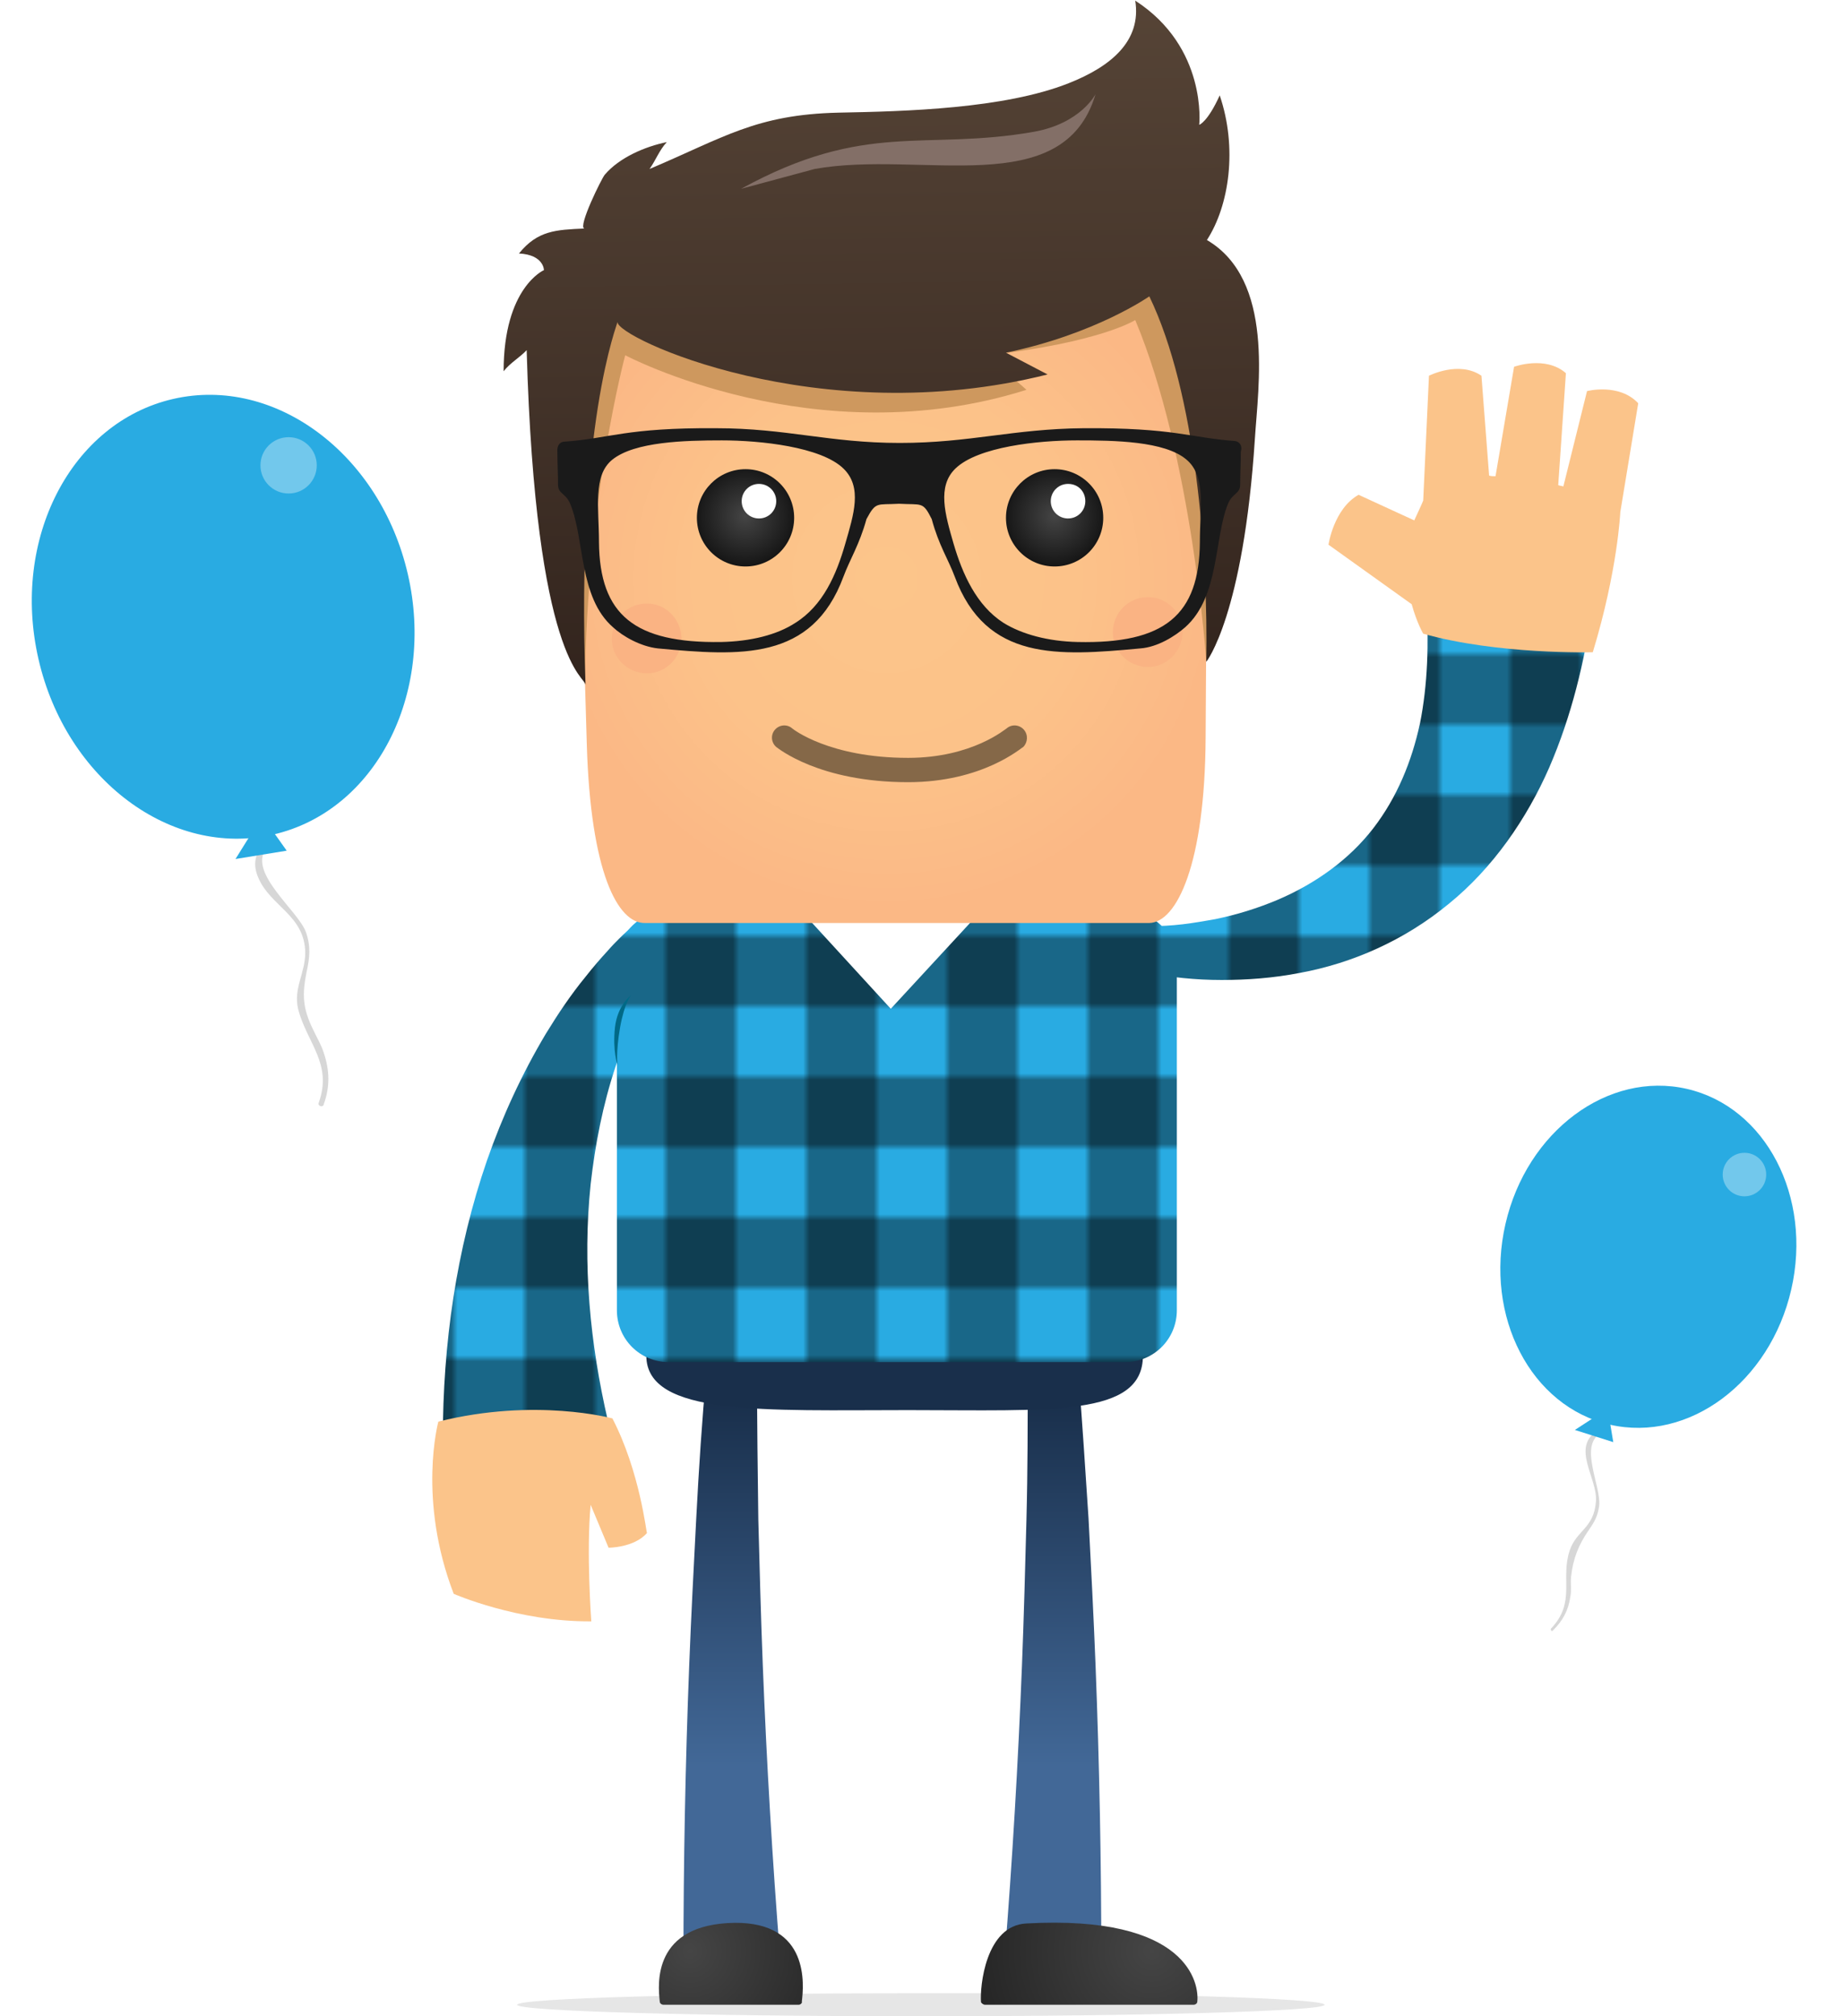 <?xml version="1.0" encoding="utf-8"?>
<!-- Generator: Adobe Illustrator 22.0.1, SVG Export Plug-In . SVG Version: 6.00 Build 0)  -->
<svg version="1.1" id="Layer_1" xmlns="http://www.w3.org/2000/svg" xmlns:xlink="http://www.w3.org/1999/xlink" x="0px" y="0px"
	 width="288px" height="315px" viewBox="0 0 288 315" style="enable-background:new 0 0 288 315;" xml:space="preserve">
<style type="text/css">
	.st0{fill:none;}
	.st1{fill:#29ABE2;}
	.st2{opacity:0.4;}
	.st3{opacity:0.1;}
	.st4{fill:url(#SVGID_1_);}
	.st5{fill:url(#SVGID_2_);}
	.st6{fill:url(#SVGID_3_);}
	.st7{fill:url(#SVGID_4_);}
	.st8{fill:url(#SVGID_5_);}
	.st9{fill:#FFFFFF;}
	.st10{fill:url(#SVGID_6_);}
	.st11{fill:#FBC48A;}
	.st12{fill:url(#SVGID_7_);}
	.st13{fill:url(#SVGID_8_);}
	.st14{fill:url(#SVGID_9_);}
	.st15{fill:#CE985E;}
	.st16{fill:url(#SVGID_10_);}
	.st17{fill:#FAB383;}
	.st18{fill:#836F67;}
	.st19{fill:url(#SVGID_11_);}
	.st20{fill:url(#SVGID_12_);}
	.st21{fill:#856848;}
	.st22{fill:#1A1A1A;}
	.st23{fill:#006986;}
	.st24{opacity:0.16;}
	.st25{opacity:0.34;fill:#FFFFFF;}
</style>
<pattern  x="60" y="58.2" width="242" height="242" patternUnits="userSpaceOnUse" id="New_Pattern" viewBox="0 -242 242 242" style="overflow:visible;">
	<g>
		<rect y="-242" class="st0" width="242" height="242"/>
		<rect y="-242" class="st1" width="242" height="242"/>
		<rect y="-242" class="st2" width="11" height="242"/>
		<rect x="22" y="-242" class="st2" width="11" height="242"/>
		<rect x="44" y="-242" class="st2" width="11" height="242"/>
		<rect x="66" y="-242" class="st2" width="11" height="242"/>
		<rect x="88" y="-242" class="st2" width="11" height="242"/>
		<rect x="110" y="-242" class="st2" width="11" height="242"/>
		<rect x="132" y="-242" class="st2" width="11" height="242"/>
		<rect x="154" y="-242" class="st2" width="11" height="242"/>
		<rect x="176" y="-242" class="st2" width="11" height="242"/>
		<rect x="198" y="-242" class="st2" width="11" height="242"/>
		<rect x="220" y="-242" class="st2" width="11" height="242"/>
		<rect y="-242" class="st2" width="242" height="11"/>
		<rect y="-220" class="st2" width="242" height="11"/>
		<rect y="-198" class="st2" width="242" height="11"/>
		<rect y="-176" class="st2" width="242" height="11"/>
		<rect y="-154" class="st2" width="242" height="11"/>
		<rect y="-132" class="st2" width="242" height="11"/>
		<rect y="-110" class="st2" width="242" height="11"/>
		<rect y="-88" class="st2" width="242" height="11"/>
		<rect y="-66" class="st2" width="242" height="11"/>
		<rect y="-44" class="st2" width="242" height="11"/>
		<rect y="-22" class="st2" width="242" height="11"/>
	</g>
</pattern>
<g>
	<g>
		<g class="st3">
			<path d="M207,313.2c0,1-28.2,1.8-63.1,1.8c-34.8,0-63.1-0.8-63.1-1.8c0-1,28.2-1.8,63.1-1.8C178.7,311.3,207,312.2,207,313.2z"/>
		</g>
		<g>
			<linearGradient id="SVGID_1_" gradientUnits="userSpaceOnUse" x1="164.494" y1="275.883" x2="164.494" y2="218.628">
				<stop  offset="0" style="stop-color:#426897"/>
				<stop  offset="1" style="stop-color:#192F4B"/>
			</linearGradient>
			<path class="st4" d="M168.5,214.2c0.6,7.7,1.1,15.3,1.6,23c0.4,7.7,0.8,15.3,1.1,23c0.6,15.4,0.9,30.7,0.9,46.1l-15.1-0.6
				c1.2-15.1,2.1-30.3,2.7-45.5c0.3-7.6,0.5-15.2,0.7-22.8c0.2-7.6,0.2-15.2,0.2-22.8L168.5,214.2z"/>
			<linearGradient id="SVGID_2_" gradientUnits="userSpaceOnUse" x1="114.271" y1="275.883" x2="114.271" y2="218.628">
				<stop  offset="0" style="stop-color:#426897"/>
				<stop  offset="1" style="stop-color:#192F4B"/>
			</linearGradient>
			<path class="st5" d="M118.3,214.6c0,7.6,0.1,15.2,0.2,22.8c0.2,7.6,0.4,15.2,0.7,22.8c0.6,15.2,1.5,30.4,2.7,45.5l-15.1,0.6
				c0-15.4,0.3-30.8,0.9-46.1c0.3-7.7,0.7-15.3,1.1-23c0.4-7.7,0.9-15.3,1.6-23L118.3,214.6z"/>
			<pattern  id="SVGID_3_" xlink:href="#New_Pattern" patternTransform="matrix(1 0 0 1 968 0)">
			</pattern>
			<path class="st6" d="M104.3,149.7c-0.3,0.5-0.8,1.2-1.2,1.8c-0.4,0.7-0.8,1.3-1.2,2c-0.8,1.4-1.5,2.8-2.2,4.2
				c-1.3,2.9-2.5,5.8-3.5,8.9c-2,6-3.2,12.2-3.9,18.4c-1.3,12.5-0.1,24.9,2.7,37l-25.8,2.8c0-14.8,2.1-29.6,6.9-43.5
				c2.4-6.9,5.5-13.6,9.2-19.8c1.9-3.1,3.9-6.1,6.2-8.9c1.1-1.4,2.3-2.8,3.5-4.1c0.6-0.7,1.2-1.3,1.9-2c0.7-0.7,1.3-1.2,2.1-2
				L104.3,149.7z"/>
			<g>
				
					<linearGradient id="SVGID_4_" gradientUnits="userSpaceOnUse" x1="1155.908" y1="203.87" x2="1155.908" y2="146.615" gradientTransform="matrix(1 4.000000e-04 -4.000000e-04 1 -1016.338 912.216)">
					<stop  offset="0" style="stop-color:#426897"/>
					<stop  offset="1" style="stop-color:#192F4B"/>
				</linearGradient>
				<path class="st7" d="M178.6,211.8c0,9.6-14.4,8.5-36.7,8.5c-22.3,0-40.9,1-40.9-8.5c0-9.6,18.5-8.5,40.9-8.5
					C164.3,203.2,178.6,202.2,178.6,211.8z"/>
			</g>
			<g>
				<pattern  id="SVGID_5_" xlink:href="#New_Pattern" patternTransform="matrix(1 0 0 1 968 0)">
				</pattern>
				<path class="st8" d="M183.9,150.4c0-4.5-3.6-8.1-8.1-8.1h-71.3c-4.5,0-8.1,3.6-8.1,8.1v54.3c0,4.5,3.6,8.1,8.1,8.1h71.3
					c4.5,0,8.1-3.6,8.1-8.1V150.4z"/>
			</g>
			<polygon class="st9" points="126,143.2 139.2,157.6 152.5,143.2 			"/>
			<g>
				<pattern  id="SVGID_6_" xlink:href="#New_Pattern" patternTransform="matrix(1 0 0 1 968 0)">
				</pattern>
				<path class="st10" d="M179.7,144.7c1.6,0,3.4-0.1,5.1-0.3c1.7-0.2,3.4-0.5,5.1-0.8c3.4-0.7,6.6-1.7,9.7-3
					c6.1-2.6,11.3-6.4,15-11.2c3.7-4.8,6-10.4,7.3-16.4c1.2-6,1.4-12.5,1-19.1l25.9,1.2c-1.2,8.3-3.2,16.7-6.7,24.8
					c-3.5,8-8.8,15.7-15.7,21.3c-6.9,5.7-15.1,9.3-23.3,10.8c-4.1,0.8-8.2,1.1-12.2,1.1c-2,0-4-0.1-6-0.3c-2-0.2-3.9-0.5-6-0.9
					L179.7,144.7z"/>
				<g>
					<path class="st11" d="M256,63c-3-3.2-8-1.9-8-1.9L244.3,76c-0.3-0.1-0.5-0.1-0.8-0.2l1.2-17.5c-3.2-2.8-8.1-1-8.1-1l-2.9,17.1
						c-0.3,0-0.7,0-1-0.1l-1.2-15.6c-3.5-2.4-8.2,0-8.2,0l-0.9,19.5c-0.1,0.3-1.3,2.9-1.4,3.1l-8.7-4c-3.9,2.2-4.7,7.8-4.7,7.8
						l13,9.3c0.8,2.9,1.8,4.6,1.8,4.6c11.6,3.3,26.5,2.9,26.5,2.9c3.9-12.8,4.3-21.9,4.3-21.9L256,63z"/>
				</g>
			</g>
			<g>
				
					<radialGradient id="SVGID_7_" cx="-1985.697" cy="3861.895" r="28.074" gradientTransform="matrix(1 -1.500000e-03 1.500000e-03 1 2159.912 -3560.092)" gradientUnits="userSpaceOnUse">
					<stop  offset="0" style="stop-color:#454545"/>
					<stop  offset="1" style="stop-color:#252525"/>
				</radialGradient>
				<path class="st12" d="M153.9,313.2l32.6,0c0.3,0,0.6-0.2,0.6-0.5c0.3-2.7-1.3-13.6-26.7-12.2c-6.4,0.3-7.3,9.9-7.1,12.3
					C153.4,313,153.7,313.2,153.9,313.2z"/>
			</g>
			<g>
				
					<radialGradient id="SVGID_8_" cx="212.22" cy="304.829" r="24.405" gradientTransform="matrix(-1 0 0 1 320 0)" gradientUnits="userSpaceOnUse">
					<stop  offset="0" style="stop-color:#454545"/>
					<stop  offset="1" style="stop-color:#252525"/>
				</radialGradient>
				<path class="st13" d="M124.8,313.2h-21.1c-0.3,0-0.6-0.2-0.6-0.5c-0.3-2.7-1.2-12.1,11.7-12.3c11.8-0.1,10.8,9.8,10.5,12.3
					C125.4,312.9,125.1,313.2,124.8,313.2z"/>
			</g>
			<g>
				<path class="st11" d="M95.7,221.6c0,0-12-3.3-27.2,0.5c0,0-3.3,12.1,2.4,26.9c0,0,10,4.4,21.5,4.3c0,0-0.8-10.8-0.1-18.2
					c0,0,1.3,3.1,2.8,6.7c0,0,4,0,6-2.3C101,239.5,100,229.9,95.7,221.6z"/>
			</g>
		</g>
		<g>
			
				<radialGradient id="SVGID_9_" cx="-14282.228" cy="-8570.335" r="51.457" gradientTransform="matrix(1 -1.240000e-02 1.240000e-02 1 14526.901 8483.558)" gradientUnits="userSpaceOnUse">
				<stop  offset="0" style="stop-color:#FCC58A"/>
				<stop  offset="0.575" style="stop-color:#FCC289"/>
				<stop  offset="0.962" style="stop-color:#FBB986"/>
				<stop  offset="1" style="stop-color:#FBB885"/>
			</radialGradient>
			<path class="st14" d="M188.6,45.1c-0.1-4.5-3.7-8-8.2-7.9l-82.5,1c-4.5,0.1-8,3.6-8,8.1c0,0,0,10.1,1.8,70.1
				c0.6,19.8,4.8,27.9,9.1,27.8h78.8c4.3-0.1,8.7-9.2,8.8-29C188.8,55.1,188.6,45.1,188.6,45.1z"/>
			<g>
				<path class="st15" d="M189.7,97.6c0.2-47.9-1.2-52.6-1.2-52.6c-0.1-4.5-3.7-8-8.2-8l-82.5,1c-4.5,0.1-8,3.7-8,8.2
					c0,0-1.4,6,0,53.9c0.4,0.4,1.6,6.9,1.6,6.9c0.3-29.3,6.3-51.5,6.3-51.5s29.8,15.8,62.7,5.4l-6.1-5.4c17.7-2,23.1-5.5,23.1-5.5
					c8.9,21.2,11.1,53.3,11.1,53.3C188.7,103.2,189.7,97.6,189.7,97.6z"/>
			</g>
			<g>
				
					<linearGradient id="SVGID_10_" gradientUnits="userSpaceOnUse" x1="-14283.852" y1="-8663.64" x2="-14283.852" y2="-8554.424" gradientTransform="matrix(1 -1.240000e-02 1.240000e-02 1 14526.901 8483.558)">
					<stop  offset="0" style="stop-color:#574537"/>
					<stop  offset="0.576" style="stop-color:#433329"/>
					<stop  offset="1" style="stop-color:#32241D"/>
				</linearGradient>
				<path class="st16" d="M91.5,107c0-1.3-7.8-3.3-9.2-52.3c-1,1.1-2.6,2-3.6,3.3C78.7,44.9,85,42.2,85,42.2c-1.8,1.7,0.1-0.1,0,0
					c0,0,0-2.4-3.9-2.6c2.9-3.6,5.8-3.7,10.2-3.9c-1-0.3,2.7-7.8,3.2-8.4c2.3-2.7,6.3-4.4,9.7-5.1c-1.2,1.3-1.7,2.8-2.7,4.2
					c11.6-4.9,16.6-8.5,29.5-8.8c10.5-0.2,25.9-0.6,36-4.6c6.6-2.6,11.4-6.6,10.4-12.9c-0.2-0.1-0.3-0.1,0,0
					c11.3,7.3,10,19.4,10,19.4s1.3-0.4,3.2-4.6c2.8,8.2,1.5,17.2-2,22.6c10.6,6.2,8,23,7.5,31c-1.8,27.7-7.6,34.9-7.6,34.9
					c0.3-16.6-1.6-42-8.9-57.1c0,0-8.4,5.9-22.4,8.8l6.5,3.4c-35.8,9-67.5-5.8-67.2-8.2C96.5,50.6,90,66.4,91.5,107z"/>
			</g>
			<path class="st17" d="M184.8,98.7c0,3-2.4,5.5-5.4,5.5c-3,0-5.5-2.4-5.5-5.4c0-3,2.4-5.5,5.4-5.5
				C182.3,93.2,184.8,95.7,184.8,98.7z"/>
			<path class="st17" d="M106.5,99.7c0,3-2.4,5.5-5.4,5.5c-3,0-5.5-2.4-5.5-5.4c0-3,2.4-5.5,5.4-5.5
				C103.9,94.2,106.4,96.6,106.5,99.7z"/>
			<path class="st18" d="M115.8,29.5c19.5-10.7,28.6-5.9,45.7-8.9c7.4-1.3,9.7-5.9,9.7-5.9c-5,16.9-27.3,8.7-43.9,11.7L115.8,29.5z"
				/>
		</g>
		<g>
			<radialGradient id="SVGID_11_" cx="116.449" cy="80.629" r="8.763" gradientUnits="userSpaceOnUse">
				<stop  offset="0" style="stop-color:#454545"/>
				<stop  offset="1" style="stop-color:#101010"/>
			</radialGradient>
			<path class="st19" d="M124.1,80.9c0,4.2-3.4,7.6-7.6,7.6c-4.2,0-7.6-3.4-7.6-7.6c0-4.2,3.4-7.6,7.6-7.6
				C120.7,73.3,124.1,76.7,124.1,80.9z"/>
			<path class="st9" d="M121.3,78.3c0,1.5-1.2,2.7-2.7,2.7c-1.5,0-2.7-1.2-2.7-2.7c0-1.5,1.2-2.7,2.7-2.7
				C120.1,75.6,121.3,76.8,121.3,78.3z"/>
		</g>
		<g>
			<radialGradient id="SVGID_12_" cx="164.777" cy="80.629" r="8.763" gradientUnits="userSpaceOnUse">
				<stop  offset="0" style="stop-color:#454545"/>
				<stop  offset="1" style="stop-color:#101010"/>
			</radialGradient>
			<path class="st20" d="M172.4,80.9c0,4.2-3.4,7.6-7.6,7.6c-4.2,0-7.6-3.4-7.6-7.6c0-4.2,3.4-7.6,7.6-7.6
				C169,73.3,172.4,76.7,172.4,80.9z"/>
			<path class="st9" d="M169.6,78.3c0,1.5-1.2,2.7-2.7,2.7c-1.5,0-2.7-1.2-2.7-2.7c0-1.5,1.2-2.7,2.7-2.7
				C168.5,75.6,169.6,76.8,169.6,78.3z"/>
		</g>
		<g>
			<path class="st21" d="M141.9,122.2c-13.9,0-20.3-5.3-20.6-5.5c-0.8-0.7-0.9-1.9-0.2-2.7c0.7-0.8,1.9-0.9,2.7-0.2
				c0.1,0.1,5.8,4.6,18.1,4.6c10.1,0,15.3-4.6,15.4-4.6c0.8-0.7,2-0.6,2.7,0.2c0.7,0.8,0.6,2-0.1,2.7
				C159.6,116.8,153.6,122.2,141.9,122.2z"/>
		</g>
	</g>
	<path class="st22" d="M193,68.9c-7-0.5-9.5-2.1-23.7-2c-11,0.1-17.7,2.3-28.7,2.3h0c-11,0-17.7-2.3-28.7-2.3
		c-14.1-0.1-16.6,1.6-23.7,2.1c-0.6,0-1.2,0.5-1.1,1.6c0,1.8,0.1,3.4,0.1,5.1c0,1.5,1.2,1.3,1.9,3c2.3,5.5,1.3,14.6,6.7,19.3
		c1.5,1.4,4.3,3,7,3.3c12.9,1.2,24.1,2,29-11.2c1-2.7,2.5-5,3.6-9c1.5-2.8,1.6-2.2,5.1-2.4c3.6,0.2,3.7-0.4,5.1,2.4
		c1.1,4.1,2.6,6.3,3.6,9c4.9,13.2,16.1,12.4,29,11.2c2.7-0.2,5.4-1.9,7-3.3c5.4-4.8,4.5-13.9,6.7-19.3c0.7-1.7,1.9-1.5,1.9-3
		c0-1.6,0.1-3.3,0.1-5.1C194.2,69.5,193.6,69,193,68.9z M132.1,84.9c-1.4,4.9-3.5,9.7-7.8,12.4c-2.9,1.9-7,2.9-11.6,3
		c-13.5,0.2-19-4.2-19.1-15.6c0-5.4-1-10.4,2.1-12.9c3.5-2.8,11.3-3,17.1-3c6,0,15.5,1,19,4.4C134.8,76.1,133.4,80.4,132.1,84.9z
		 M187.5,84.7c-0.1,11.4-5.5,15.9-19.1,15.6c-4.6-0.1-8.7-1.2-11.6-3c-4.2-2.7-6.4-7.6-7.8-12.4c-1.3-4.5-2.6-8.9,0.3-11.7
		c3.5-3.4,12.9-4.4,19-4.4c5.8,0,13.7,0.1,17.1,3C188.5,74.4,187.5,79.3,187.5,84.7z"/>
	<path class="st23" d="M96.1,160.5c0.4-3.5,2.5-5,2.5-5s-1,1.1-1.7,5c-0.7,4-0.4,5.9-0.4,5.9S95.7,164.2,96.1,160.5z"/>
</g>
<g>
	<g class="st24">
		<g>
			<path d="M249.6,223.5c-4.1,2.7,0,7.3-0.2,11c-0.3,4.3-3,4.5-4.1,7.7c-1.5,4.4,1,8.1-2.9,12.2c-0.2,0.2,0.1,0.6,0.3,0.3
				c1.5-1.5,2.4-3.1,2.7-5.3c0.2-1,0-2,0.1-3c0.3-2.9,1.2-5.1,2.8-7.4c0.9-1.3,1.4-2.2,1.6-3.8c0.3-3-3.1-9.2,0.1-11.2
				C250,223.8,249.8,223.4,249.6,223.5L249.6,223.5z"/>
		</g>
	</g>
	<polygon class="st1" points="251.5,221.7 252.1,225.3 246.1,223.4 250.1,220.8 	"/>
	
		<ellipse transform="matrix(0.224 -0.975 0.975 0.224 8.316 403.39)" class="st1" cx="257.5" cy="196.5" rx="26.9" ry="22.9"/>
	<circle class="st25" cx="272.6" cy="183.5" r="3.4"/>
</g>
<g>
	<g class="st24">
		<g>
			<path d="M40.8,132.3c-1.1,1.6-1.2,3.1-0.4,4.9c1.9,4.4,7.2,5.8,7.3,11.6c0,3.3-1.9,5.6-1.1,8.9c1.4,5.3,5.4,8.5,3.2,14.6
				c-0.2,0.5,0.7,0.8,0.8,0.2c1-2.8,0.9-5.3,0-8c-0.4-1.3-1.1-2.4-1.7-3.7c-1.6-3.3-1.7-5.4-1-8.9c0.5-2.3,0.7-4-0.1-6.3
				c-1.3-3.4-8.9-9.1-6.3-12.9C41.9,132.3,41.1,131.8,40.8,132.3L40.8,132.3z"/>
		</g>
	</g>
	<polygon class="st1" points="42.1,129.1 44.8,132.9 36.8,134.2 40.1,128.9 	"/>
	
		<ellipse transform="matrix(0.975 -0.224 0.224 0.975 -20.722 10.28)" class="st1" cx="34.9" cy="96.3" rx="29.6" ry="34.9"/>
	<circle class="st25" cx="45.1" cy="72.7" r="4.4"/>
</g>
</svg>
